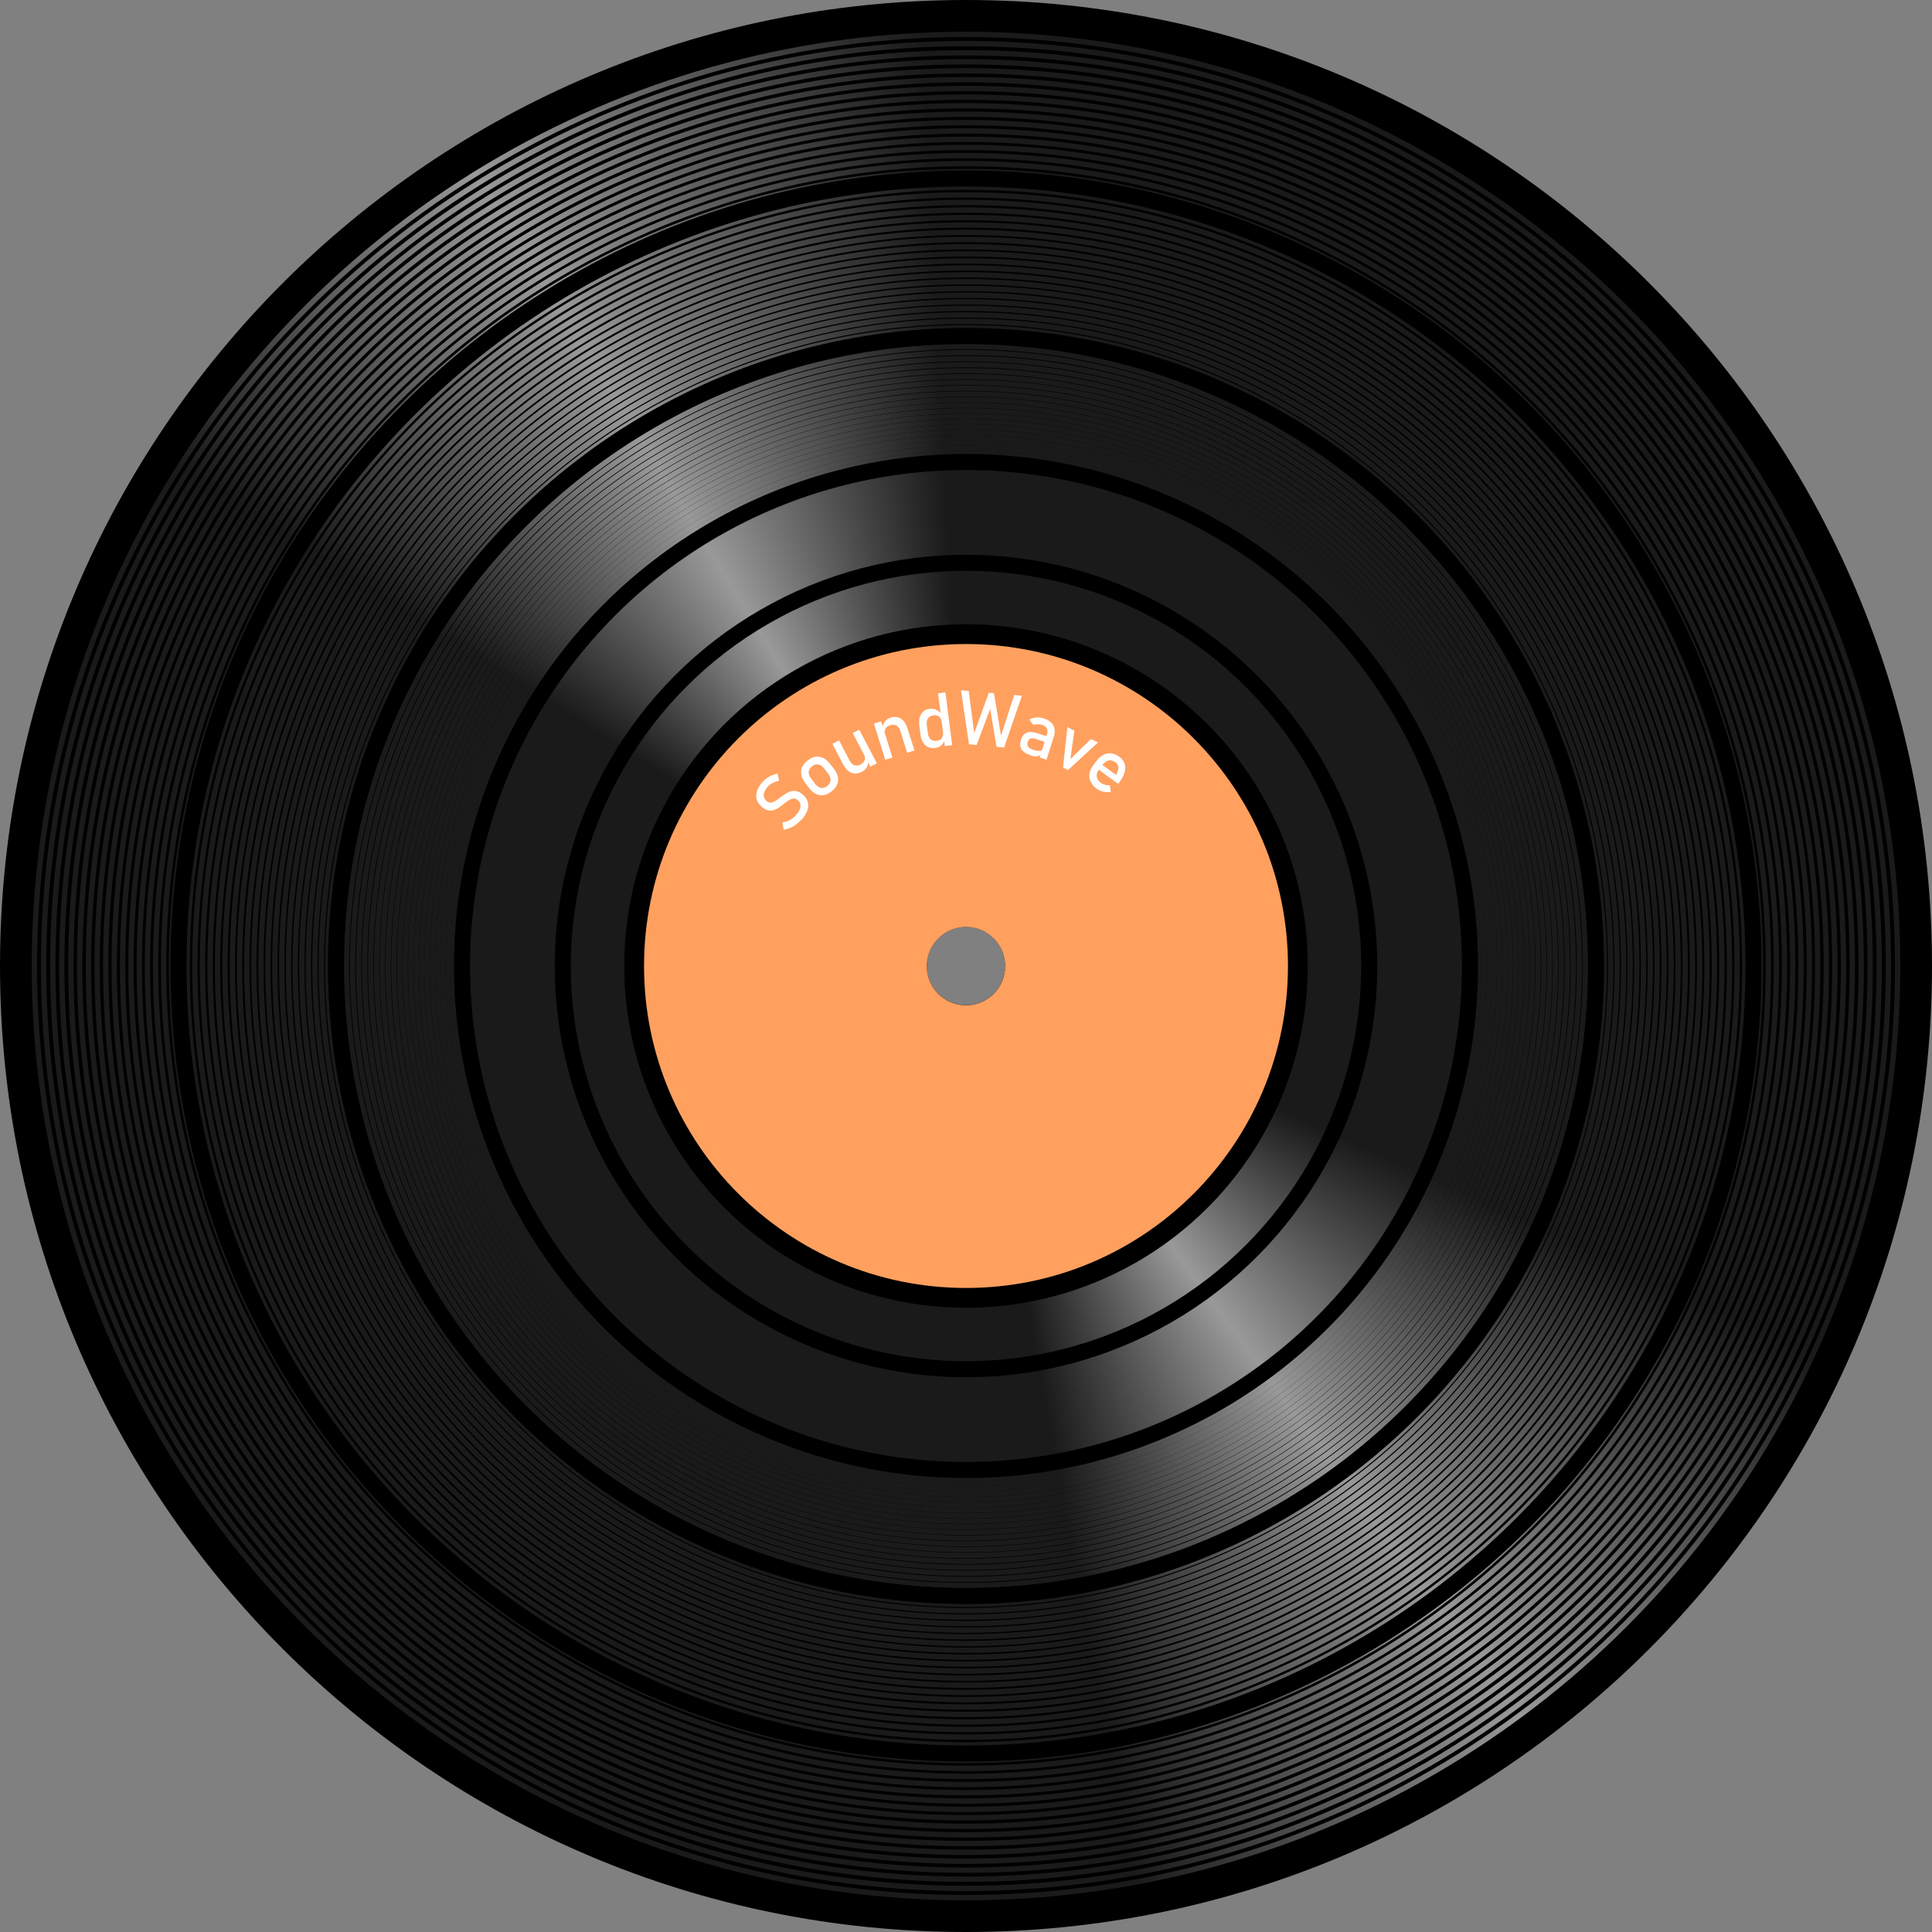 <?xml version="1.0" encoding="UTF-8"?>
<svg id="Calque_2" data-name="Calque 2" xmlns="http://www.w3.org/2000/svg" width="180.44" height="180.44" xmlns:xlink="http://www.w3.org/1999/xlink" viewBox="0 0 180.44 180.44">
  <rect x="0" y="0" width="180.44" height="180.44" fill="#808080" stroke="none"/>
  <defs>
    <style>
      .cls-1 {
        stroke: url(#linear-gradient-31);
      }

      .cls-1, .cls-2, .cls-3, .cls-4, .cls-5, .cls-6, .cls-7, .cls-8, .cls-9, .cls-10, .cls-11, .cls-12, .cls-13, .cls-14, .cls-15, .cls-16, .cls-17, .cls-18, .cls-19, .cls-20, .cls-21, .cls-22, .cls-23, .cls-24, .cls-25, .cls-26, .cls-27, .cls-28, .cls-29, .cls-30, .cls-31, .cls-32, .cls-33, .cls-34, .cls-35, .cls-36, .cls-37, .cls-38, .cls-39, .cls-40, .cls-41, .cls-42, .cls-43, .cls-44, .cls-45, .cls-46, .cls-47, .cls-48, .cls-49, .cls-50, .cls-51, .cls-52, .cls-53, .cls-54, .cls-55, .cls-56, .cls-57, .cls-58, .cls-59, .cls-60, .cls-61, .cls-62, .cls-63, .cls-64, .cls-65, .cls-66, .cls-67, .cls-68, .cls-69, .cls-70, .cls-71, .cls-72, .cls-73, .cls-74, .cls-75, .cls-76, .cls-77, .cls-78, .cls-79, .cls-80, .cls-81, .cls-82, .cls-83, .cls-84, .cls-85, .cls-86, .cls-87, .cls-88, .cls-89, .cls-90, .cls-91, .cls-92, .cls-93, .cls-94, .cls-95, .cls-96, .cls-97, .cls-98, .cls-99, .cls-100, .cls-101, .cls-102, .cls-103 {
        fill: none;
        stroke-miterlimit: 10;
      }

      .cls-1, .cls-3, .cls-4, .cls-5, .cls-6, .cls-7, .cls-8, .cls-9, .cls-10, .cls-11, .cls-13, .cls-14, .cls-15, .cls-16, .cls-17, .cls-18, .cls-19, .cls-20, .cls-21, .cls-22, .cls-23, .cls-24, .cls-25, .cls-26, .cls-27, .cls-28, .cls-29, .cls-30, .cls-31, .cls-32, .cls-33, .cls-34, .cls-35, .cls-36, .cls-37, .cls-38, .cls-39, .cls-40, .cls-41, .cls-42, .cls-43, .cls-44, .cls-45, .cls-46, .cls-47, .cls-48, .cls-49, .cls-50, .cls-51, .cls-52, .cls-53, .cls-54, .cls-55, .cls-56, .cls-57, .cls-58, .cls-59, .cls-60, .cls-61, .cls-62, .cls-63, .cls-64, .cls-65, .cls-66, .cls-67, .cls-68, .cls-69, .cls-70, .cls-71, .cls-72, .cls-73, .cls-74, .cls-75, .cls-76, .cls-77, .cls-78, .cls-79, .cls-80, .cls-81, .cls-82, .cls-83, .cls-84, .cls-85, .cls-86, .cls-87, .cls-88, .cls-89, .cls-90, .cls-91, .cls-92, .cls-93, .cls-94, .cls-95, .cls-96, .cls-97, .cls-98, .cls-99, .cls-100, .cls-101, .cls-102, .cls-103 {
        stroke-width: .5px;
      }

      .cls-2 {
        stroke: #000;
        stroke-width: 1.5px;
      }

      .cls-3 {
        stroke: url(#linear-gradient-2);
      }

      .cls-4 {
        stroke: url(#linear-gradient-51);
      }

      .cls-5 {
        stroke: url(#linear-gradient-89);
      }

      .cls-6 {
        stroke: url(#linear-gradient-30);
      }

      .cls-7 {
        stroke: url(#linear-gradient-8);
      }

      .cls-8 {
        stroke: url(#linear-gradient-69);
      }

      .cls-9 {
        stroke: url(#linear-gradient-22);
      }

      .cls-10 {
        stroke: url(#linear-gradient-68);
      }

      .cls-11 {
        stroke: url(#linear-gradient-41);
      }

      .cls-12 {
        stroke: #fff;
      }

      .cls-13 {
        stroke: url(#linear-gradient-45);
      }

      .cls-14 {
        stroke: url(#linear-gradient-36);
      }

      .cls-15 {
        stroke: url(#linear-gradient-92);
      }

      .cls-16 {
        stroke: url(#linear-gradient-46);
      }

      .cls-17 {
        stroke: url(#linear-gradient-87);
      }

      .cls-18 {
        stroke: url(#linear-gradient-21);
      }

      .cls-19 {
        stroke: url(#linear-gradient-17);
      }

      .cls-20 {
        stroke: url(#linear-gradient-83);
      }

      .cls-21 {
        stroke: url(#linear-gradient-60);
      }

      .cls-22 {
        stroke: url(#linear-gradient-33);
      }

      .cls-23 {
        stroke: url(#linear-gradient-98);
      }

      .cls-24 {
        stroke: url(#linear-gradient-9);
      }

      .cls-25 {
        stroke: url(#linear-gradient-82);
      }

      .cls-26 {
        stroke: url(#linear-gradient-81);
      }

      .cls-27 {
        stroke: url(#linear-gradient-78);
      }

      .cls-104, .cls-105, .cls-106 {
        stroke-width: 0px;
      }

      .cls-28 {
        stroke: url(#linear-gradient-42);
      }

      .cls-29 {
        stroke: url(#linear-gradient-4);
      }

      .cls-30 {
        stroke: url(#linear-gradient-61);
      }

      .cls-31 {
        stroke: url(#linear-gradient-53);
      }

      .cls-32 {
        stroke: url(#linear-gradient-84);
      }

      .cls-33 {
        stroke: url(#linear-gradient-70);
      }

      .cls-34 {
        stroke: url(#linear-gradient-27);
      }

      .cls-35 {
        stroke: url(#linear-gradient-13);
      }

      .cls-36 {
        stroke: url(#linear-gradient-63);
      }

      .cls-37 {
        stroke: url(#linear-gradient-77);
      }

      .cls-38 {
        stroke: url(#linear-gradient-35);
      }

      .cls-39 {
        stroke: url(#linear-gradient-88);
      }

      .cls-40 {
        stroke: url(#linear-gradient-28);
      }

      .cls-41 {
        stroke: url(#linear-gradient-73);
      }

      .cls-42 {
        stroke: url(#linear-gradient-39);
      }

      .cls-43 {
        stroke: url(#linear-gradient-93);
      }

      .cls-44 {
        stroke: url(#linear-gradient-95);
      }

      .cls-45 {
        stroke: url(#linear-gradient-64);
      }

      .cls-46 {
        stroke: url(#linear-gradient-72);
      }

      .cls-47 {
        stroke: url(#linear-gradient-29);
      }

      .cls-105 {
        fill: #fff;
      }

      .cls-48 {
        stroke: url(#linear-gradient-40);
      }

      .cls-49 {
        stroke: url(#linear-gradient-12);
      }

      .cls-50 {
        stroke: url(#linear-gradient-48);
      }

      .cls-51 {
        stroke: url(#linear-gradient-43);
      }

      .cls-52 {
        stroke: url(#linear-gradient-65);
      }

      .cls-53 {
        stroke: url(#linear-gradient-100);
      }

      .cls-54 {
        stroke: url(#linear-gradient-79);
      }

      .cls-55 {
        stroke: url(#linear-gradient-94);
      }

      .cls-56 {
        stroke: url(#linear-gradient-75);
      }

      .cls-57 {
        stroke: url(#linear-gradient-80);
      }

      .cls-58 {
        stroke: url(#linear-gradient-90);
      }

      .cls-59 {
        stroke: url(#linear-gradient-97);
      }

      .cls-60 {
        stroke: url(#linear-gradient-96);
      }

      .cls-61 {
        stroke: url(#linear-gradient-19);
      }

      .cls-62 {
        stroke: url(#linear-gradient-49);
      }

      .cls-63 {
        stroke: url(#linear-gradient-37);
      }

      .cls-64 {
        stroke: url(#linear-gradient-34);
      }

      .cls-65 {
        stroke: url(#linear-gradient-56);
      }

      .cls-66 {
        stroke: url(#linear-gradient-74);
      }

      .cls-67 {
        stroke: url(#linear-gradient-50);
      }

      .cls-68 {
        stroke: url(#linear-gradient-91);
      }

      .cls-69 {
        stroke: url(#linear-gradient-5);
      }

      .cls-70 {
        stroke: url(#linear-gradient-10);
      }

      .cls-71 {
        stroke: url(#linear-gradient-47);
      }

      .cls-72 {
        stroke: url(#linear-gradient-62);
      }

      .cls-73 {
        stroke: url(#linear-gradient-66);
      }

      .cls-74 {
        stroke: url(#linear-gradient-58);
      }

      .cls-75 {
        stroke: url(#linear-gradient-3);
      }

      .cls-76 {
        stroke: url(#linear-gradient-6);
      }

      .cls-77 {
        stroke: url(#linear-gradient-76);
      }

      .cls-78 {
        stroke: url(#linear-gradient-59);
      }

      .cls-79 {
        stroke: url(#linear-gradient-99);
      }

      .cls-80 {
        stroke: url(#linear-gradient-16);
      }

      .cls-81 {
        stroke: url(#linear-gradient-54);
      }

      .cls-82 {
        stroke: url(#linear-gradient-86);
      }

      .cls-106 {
        fill: #ffa05f;
      }

      .cls-83 {
        stroke: url(#linear-gradient-32);
      }

      .cls-84 {
        stroke: url(#linear-gradient-15);
      }

      .cls-85 {
        stroke: url(#linear-gradient-38);
      }

      .cls-86 {
        stroke: url(#linear-gradient-11);
      }

      .cls-87 {
        stroke: url(#linear-gradient-7);
      }

      .cls-88 {
        stroke: url(#linear-gradient-26);
      }

      .cls-89 {
        stroke: url(#linear-gradient-71);
      }

      .cls-90 {
        stroke: url(#linear-gradient-23);
      }

      .cls-91 {
        stroke: url(#linear-gradient-57);
      }

      .cls-92 {
        stroke: url(#linear-gradient-14);
      }

      .cls-93 {
        stroke: url(#linear-gradient-20);
      }

      .cls-94 {
        stroke: url(#linear-gradient-52);
      }

      .cls-95 {
        stroke: url(#linear-gradient-24);
      }

      .cls-96 {
        stroke: url(#linear-gradient-44);
      }

      .cls-97 {
        stroke: url(#linear-gradient-25);
      }

      .cls-98 {
        stroke: url(#linear-gradient-85);
      }

      .cls-99 {
        stroke: url(#linear-gradient-67);
      }

      .cls-100 {
        stroke: url(#linear-gradient);
      }

      .cls-101 {
        stroke: url(#linear-gradient-101);
      }

      .cls-102 {
        stroke: url(#linear-gradient-18);
      }

      .cls-103 {
        stroke: url(#linear-gradient-55);
      }
    </style>
    <linearGradient id="linear-gradient" x1="17.87" y1="139.02" x2="162.57" y2="41.42" gradientUnits="userSpaceOnUse">
      <stop offset=".3" stop-color="#1a1a1a"/>
      <stop offset=".52" stop-color="#999"/>
      <stop offset=".76" stop-color="#1a1a1a"/>
    </linearGradient>
    <linearGradient id="linear-gradient-2" x1="18.59" y1="138.54" x2="161.85" y2="41.9" xlink:href="#linear-gradient"/>
    <linearGradient id="linear-gradient-3" x1="19.3" y1="138.06" x2="161.15" y2="42.38" xlink:href="#linear-gradient"/>
    <linearGradient id="linear-gradient-4" x1="20" y1="137.59" x2="160.45" y2="42.85" xlink:href="#linear-gradient"/>
    <linearGradient id="linear-gradient-5" x1="20.69" y1="137.12" x2="159.75" y2="43.32" xlink:href="#linear-gradient"/>
    <linearGradient id="linear-gradient-6" x1="21.38" y1="136.66" x2="159.07" y2="43.78" xlink:href="#linear-gradient"/>
    <linearGradient id="linear-gradient-7" x1="22.06" y1="136.2" x2="158.39" y2="44.24" xlink:href="#linear-gradient"/>
    <linearGradient id="linear-gradient-8" x1="22.73" y1="135.75" x2="157.71" y2="44.7" xlink:href="#linear-gradient"/>
    <linearGradient id="linear-gradient-9" x1="23.39" y1="135.3" x2="157.05" y2="45.15" xlink:href="#linear-gradient"/>
    <linearGradient id="linear-gradient-10" x1="24.05" y1="134.85" x2="156.39" y2="45.59" xlink:href="#linear-gradient"/>
    <linearGradient id="linear-gradient-11" x1="24.71" y1="134.41" x2="155.73" y2="46.03" xlink:href="#linear-gradient"/>
    <linearGradient id="linear-gradient-12" x1="25.35" y1="133.97" x2="155.09" y2="46.47" xlink:href="#linear-gradient"/>
    <linearGradient id="linear-gradient-13" x1="25.99" y1="133.54" x2="154.45" y2="46.9" xlink:href="#linear-gradient"/>
    <linearGradient id="linear-gradient-14" x1="26.63" y1="133.12" x2="153.81" y2="47.33" xlink:href="#linear-gradient"/>
    <linearGradient id="linear-gradient-15" x1="27.26" y1="132.69" x2="153.19" y2="47.75" xlink:href="#linear-gradient"/>
    <linearGradient id="linear-gradient-16" x1="27.88" y1="132.27" x2="152.57" y2="48.17" xlink:href="#linear-gradient"/>
    <linearGradient id="linear-gradient-17" x1="28.49" y1="131.86" x2="151.95" y2="48.58" xlink:href="#linear-gradient"/>
    <linearGradient id="linear-gradient-18" x1="29.1" y1="131.45" x2="151.34" y2="48.99" xlink:href="#linear-gradient"/>
    <linearGradient id="linear-gradient-19" x1="29.7" y1="131.04" x2="150.74" y2="49.4" xlink:href="#linear-gradient"/>
    <linearGradient id="linear-gradient-20" x1="30.3" y1="130.64" x2="150.14" y2="49.8" xlink:href="#linear-gradient"/>
    <linearGradient id="linear-gradient-21" x1="30.89" y1="130.24" x2="149.55" y2="50.2" xlink:href="#linear-gradient"/>
    <linearGradient id="linear-gradient-22" x1="31.48" y1="129.84" x2="148.96" y2="50.6" xlink:href="#linear-gradient"/>
    <linearGradient id="linear-gradient-23" x1="32.06" y1="129.45" x2="148.38" y2="50.99" xlink:href="#linear-gradient"/>
    <linearGradient id="linear-gradient-24" x1="32.63" y1="129.07" x2="147.81" y2="51.38" xlink:href="#linear-gradient"/>
    <linearGradient id="linear-gradient-25" x1="33.2" y1="128.68" x2="147.24" y2="51.76" xlink:href="#linear-gradient"/>
    <linearGradient id="linear-gradient-26" x1="33.76" y1="128.3" x2="146.68" y2="52.14" xlink:href="#linear-gradient"/>
    <linearGradient id="linear-gradient-27" x1="34.32" y1="127.93" x2="146.12" y2="52.51" xlink:href="#linear-gradient"/>
    <linearGradient id="linear-gradient-28" x1="34.87" y1="127.56" x2="145.57" y2="52.89" xlink:href="#linear-gradient"/>
    <linearGradient id="linear-gradient-29" x1="35.42" y1="127.19" x2="145.03" y2="53.25" xlink:href="#linear-gradient"/>
    <linearGradient id="linear-gradient-30" x1="35.96" y1="126.82" x2="144.49" y2="53.62" xlink:href="#linear-gradient"/>
    <linearGradient id="linear-gradient-31" x1="36.49" y1="126.46" x2="143.95" y2="53.98" xlink:href="#linear-gradient"/>
    <linearGradient id="linear-gradient-32" x1="37.02" y1="126.1" x2="143.42" y2="54.34" xlink:href="#linear-gradient"/>
    <linearGradient id="linear-gradient-33" x1="37.55" y1="125.75" x2="142.9" y2="54.69" xlink:href="#linear-gradient"/>
    <linearGradient id="linear-gradient-34" x1="38.07" y1="125.4" x2="142.38" y2="55.04" xlink:href="#linear-gradient"/>
    <linearGradient id="linear-gradient-35" x1="38.58" y1="125.05" x2="141.86" y2="55.39" xlink:href="#linear-gradient"/>
    <linearGradient id="linear-gradient-36" x1="39.09" y1="124.71" x2="141.35" y2="55.73" xlink:href="#linear-gradient"/>
    <linearGradient id="linear-gradient-37" x1="39.59" y1="124.37" x2="140.85" y2="56.07" xlink:href="#linear-gradient"/>
    <linearGradient id="linear-gradient-38" x1="40.09" y1="124.03" x2="140.35" y2="56.41" xlink:href="#linear-gradient"/>
    <linearGradient id="linear-gradient-39" x1="40.59" y1="123.7" x2="139.85" y2="56.74" xlink:href="#linear-gradient"/>
    <linearGradient id="linear-gradient-40" x1="41.08" y1="123.37" x2="139.37" y2="57.07" xlink:href="#linear-gradient"/>
    <linearGradient id="linear-gradient-41" x1="41.56" y1="123.04" x2="138.88" y2="57.4" xlink:href="#linear-gradient"/>
    <linearGradient id="linear-gradient-42" x1="42.04" y1="122.72" x2="138.4" y2="57.72" xlink:href="#linear-gradient"/>
    <linearGradient id="linear-gradient-43" x1="42.52" y1="122.4" x2="137.93" y2="58.04" xlink:href="#linear-gradient"/>
    <linearGradient id="linear-gradient-44" x1="42.99" y1="122.08" x2="137.46" y2="58.36" xlink:href="#linear-gradient"/>
    <linearGradient id="linear-gradient-45" x1="43.45" y1="121.77" x2="136.99" y2="58.67" xlink:href="#linear-gradient"/>
    <linearGradient id="linear-gradient-46" x1="43.91" y1="121.46" x2="136.53" y2="58.99" xlink:href="#linear-gradient"/>
    <linearGradient id="linear-gradient-47" x1="44.37" y1="121.15" x2="136.07" y2="59.29" xlink:href="#linear-gradient"/>
    <linearGradient id="linear-gradient-48" x1="44.82" y1="120.84" x2="135.62" y2="59.6" xlink:href="#linear-gradient"/>
    <linearGradient id="linear-gradient-49" x1="45.27" y1="120.54" x2="135.17" y2="59.9" xlink:href="#linear-gradient"/>
    <linearGradient id="linear-gradient-50" x1="45.71" y1="120.24" x2="134.73" y2="60.2" xlink:href="#linear-gradient"/>
    <linearGradient id="linear-gradient-51" x1="46.15" y1="119.95" x2="134.29" y2="60.49" xlink:href="#linear-gradient"/>
    <linearGradient id="linear-gradient-52" x1="46.58" y1="119.65" x2="133.86" y2="60.79" xlink:href="#linear-gradient"/>
    <linearGradient id="linear-gradient-53" x1="47.01" y1="119.36" x2="133.43" y2="61.08" xlink:href="#linear-gradient"/>
    <linearGradient id="linear-gradient-54" x1="47.44" y1="119.08" x2="133" y2="61.36" xlink:href="#linear-gradient"/>
    <linearGradient id="linear-gradient-55" x1="47.86" y1="118.79" x2="132.58" y2="61.65" xlink:href="#linear-gradient"/>
    <linearGradient id="linear-gradient-56" x1="48.28" y1="118.51" x2="132.16" y2="61.93" xlink:href="#linear-gradient"/>
    <linearGradient id="linear-gradient-57" x1="48.69" y1="118.23" x2="131.75" y2="62.21" xlink:href="#linear-gradient"/>
    <linearGradient id="linear-gradient-58" x1="49.1" y1="117.96" x2="131.34" y2="62.49" xlink:href="#linear-gradient"/>
    <linearGradient id="linear-gradient-59" x1="49.51" y1="117.68" x2="130.94" y2="62.76" xlink:href="#linear-gradient"/>
    <linearGradient id="linear-gradient-60" x1="49.91" y1="117.41" x2="130.53" y2="63.03" xlink:href="#linear-gradient"/>
    <linearGradient id="linear-gradient-61" x1="50.3" y1="117.14" x2="130.14" y2="63.3" xlink:href="#linear-gradient"/>
    <linearGradient id="linear-gradient-62" x1="50.7" y1="116.88" x2="129.74" y2="63.56" xlink:href="#linear-gradient"/>
    <linearGradient id="linear-gradient-63" x1="51.09" y1="116.62" x2="129.35" y2="63.82" xlink:href="#linear-gradient"/>
    <linearGradient id="linear-gradient-64" x1="51.47" y1="116.36" x2="128.97" y2="64.08" xlink:href="#linear-gradient"/>
    <linearGradient id="linear-gradient-65" x1="51.85" y1="116.1" x2="128.59" y2="64.34" xlink:href="#linear-gradient"/>
    <linearGradient id="linear-gradient-66" x1="52.23" y1="115.84" x2="128.21" y2="64.6" xlink:href="#linear-gradient"/>
    <linearGradient id="linear-gradient-67" x1="52.61" y1="115.59" x2="127.84" y2="64.85" xlink:href="#linear-gradient"/>
    <linearGradient id="linear-gradient-68" x1="52.98" y1="115.34" x2="127.47" y2="65.1" xlink:href="#linear-gradient"/>
    <linearGradient id="linear-gradient-69" x1="53.34" y1="115.1" x2="127.1" y2="65.35" xlink:href="#linear-gradient"/>
    <linearGradient id="linear-gradient-70" x1="53.71" y1="114.85" x2="126.74" y2="65.59" xlink:href="#linear-gradient"/>
    <linearGradient id="linear-gradient-71" x1="54.07" y1="114.61" x2="126.38" y2="65.83" xlink:href="#linear-gradient"/>
    <linearGradient id="linear-gradient-72" x1="54.42" y1="114.37" x2="126.02" y2="66.07" xlink:href="#linear-gradient"/>
    <linearGradient id="linear-gradient-73" x1="54.77" y1="114.13" x2="125.67" y2="66.31" xlink:href="#linear-gradient"/>
    <linearGradient id="linear-gradient-74" x1="55.12" y1="113.89" x2="125.32" y2="66.55" xlink:href="#linear-gradient"/>
    <linearGradient id="linear-gradient-75" x1="55.47" y1="113.66" x2="124.97" y2="66.78" xlink:href="#linear-gradient"/>
    <linearGradient id="linear-gradient-76" x1="55.81" y1="113.43" x2="124.63" y2="67.01" xlink:href="#linear-gradient"/>
    <linearGradient id="linear-gradient-77" x1="56.15" y1="113.2" x2="124.29" y2="67.24" xlink:href="#linear-gradient"/>
    <linearGradient id="linear-gradient-78" x1="56.48" y1="112.98" x2="123.96" y2="67.47" xlink:href="#linear-gradient"/>
    <linearGradient id="linear-gradient-79" x1="56.82" y1="112.75" x2="123.63" y2="67.69" xlink:href="#linear-gradient"/>
    <linearGradient id="linear-gradient-80" x1="57.14" y1="112.53" x2="123.3" y2="67.91" xlink:href="#linear-gradient"/>
    <linearGradient id="linear-gradient-81" x1="57.47" y1="112.31" x2="122.97" y2="68.13" xlink:href="#linear-gradient"/>
    <linearGradient id="linear-gradient-82" x1="57.79" y1="112.09" x2="122.65" y2="68.35" xlink:href="#linear-gradient"/>
    <linearGradient id="linear-gradient-83" x1="58.11" y1="111.88" x2="122.33" y2="68.56" xlink:href="#linear-gradient"/>
    <linearGradient id="linear-gradient-84" x1="58.43" y1="111.67" x2="122.01" y2="68.78" xlink:href="#linear-gradient"/>
    <linearGradient id="linear-gradient-85" x1="58.74" y1="111.45" x2="121.7" y2="68.99" xlink:href="#linear-gradient"/>
    <linearGradient id="linear-gradient-86" x1="59.05" y1="111.25" x2="121.39" y2="69.2" xlink:href="#linear-gradient"/>
    <linearGradient id="linear-gradient-87" x1="59.36" y1="111.04" x2="121.09" y2="69.4" xlink:href="#linear-gradient"/>
    <linearGradient id="linear-gradient-88" x1="59.66" y1="110.83" x2="120.78" y2="69.61" xlink:href="#linear-gradient"/>
    <linearGradient id="linear-gradient-89" x1="59.96" y1="110.63" x2="120.48" y2="69.81" xlink:href="#linear-gradient"/>
    <linearGradient id="linear-gradient-90" x1="60.26" y1="110.43" x2="120.18" y2="70.01" xlink:href="#linear-gradient"/>
    <linearGradient id="linear-gradient-91" x1="60.55" y1="110.23" x2="119.89" y2="70.21" xlink:href="#linear-gradient"/>
    <linearGradient id="linear-gradient-92" x1="60.84" y1="110.04" x2="119.6" y2="70.41" xlink:href="#linear-gradient"/>
    <linearGradient id="linear-gradient-93" x1="61.13" y1="109.84" x2="119.31" y2="70.6" xlink:href="#linear-gradient"/>
    <linearGradient id="linear-gradient-94" x1="61.42" y1="109.65" x2="119.02" y2="70.79" xlink:href="#linear-gradient"/>
    <linearGradient id="linear-gradient-95" x1="61.7" y1="109.46" x2="118.74" y2="70.98" xlink:href="#linear-gradient"/>
    <linearGradient id="linear-gradient-96" x1="61.98" y1="109.27" x2="118.46" y2="71.17" xlink:href="#linear-gradient"/>
    <linearGradient id="linear-gradient-97" x1="62.26" y1="109.08" x2="118.18" y2="71.36" xlink:href="#linear-gradient"/>
    <linearGradient id="linear-gradient-98" x1="62.53" y1="108.9" x2="117.91" y2="71.55" xlink:href="#linear-gradient"/>
    <linearGradient id="linear-gradient-99" x1="62.81" y1="108.71" x2="117.63" y2="71.73" xlink:href="#linear-gradient"/>
    <linearGradient id="linear-gradient-100" x1="63.08" y1="108.53" x2="117.37" y2="71.91" xlink:href="#linear-gradient"/>
    <linearGradient id="linear-gradient-101" x1="63.34" y1="108.35" x2="117.1" y2="72.09" xlink:href="#linear-gradient"/>
  </defs>
  <g id="Calque_1-2" data-name="Calque 1">
    <g>
      <path class="cls-104" d="m90.22,0C40.39,0,0,40.39,0,90.22s40.39,90.22,90.22,90.22,90.22-40.39,90.22-90.22S140.05,0,90.22,0Zm0,93.88c-2.02,0-3.66-1.64-3.66-3.66s1.64-3.66,3.66-3.66,3.66,1.64,3.66,3.66-1.64,3.66-3.66,3.66Z"/>
      <circle class="cls-12" cx="90.22" cy="90.22" r="26.07"/>
      <g>
        <circle class="cls-100" cx="90.22" cy="90.22" r="87.01"/>
        <circle class="cls-3" cx="90.22" cy="90.22" r="86.15"/>
        <circle class="cls-75" cx="90.22" cy="90.22" r="85.29"/>
        <circle class="cls-29" cx="90.22" cy="90.22" r="84.45"/>
        <circle class="cls-69" cx="90.22" cy="90.22" r="83.61"/>
        <circle class="cls-76" cx="90.22" cy="90.22" r="82.78"/>
        <circle class="cls-87" cx="90.22" cy="90.22" r="81.96"/>
        <circle class="cls-7" cx="90.22" cy="90.22" r="81.15"/>
        <circle class="cls-24" cx="90.22" cy="90.22" r="80.35"/>
        <circle class="cls-70" cx="90.22" cy="90.22" r="79.55"/>
        <circle class="cls-86" cx="90.22" cy="90.22" r="78.77"/>
        <circle class="cls-49" cx="90.22" cy="90.22" r="77.99"/>
        <circle class="cls-35" cx="90.22" cy="90.22" r="77.21"/>
        <circle class="cls-92" cx="90.22" cy="90.22" r="76.45"/>
        <circle class="cls-84" cx="90.22" cy="90.22" r="75.69"/>
        <circle class="cls-80" cx="90.22" cy="90.22" r="74.94"/>
        <circle class="cls-19" cx="90.22" cy="90.22" r="74.2"/>
        <circle class="cls-102" cx="90.22" cy="90.22" r="73.47"/>
        <circle class="cls-61" cx="90.22" cy="90.22" r="72.74"/>
        <circle class="cls-93" cx="90.22" cy="90.22" r="72.02"/>
        <circle class="cls-18" cx="90.22" cy="90.22" r="71.31"/>
        <circle class="cls-9" cx="90.22" cy="90.22" r="70.6"/>
        <circle class="cls-90" cx="90.22" cy="90.22" r="69.9"/>
        <circle class="cls-95" cx="90.22" cy="90.22" r="69.21"/>
        <circle class="cls-97" cx="90.22" cy="90.22" r="68.52"/>
        <circle class="cls-88" cx="90.22" cy="90.22" r="67.85"/>
        <circle class="cls-34" cx="90.22" cy="90.22" r="67.17"/>
        <circle class="cls-40" cx="90.22" cy="90.22" r="66.51"/>
        <circle class="cls-47" cx="90.22" cy="90.22" r="65.85"/>
        <circle class="cls-6" cx="90.22" cy="90.22" r="65.2"/>
        <circle class="cls-1" cx="90.22" cy="90.22" r="64.55"/>
        <circle class="cls-83" cx="90.22" cy="90.22" r="63.91"/>
        <circle class="cls-22" cx="90.22" cy="90.22" r="63.28"/>
        <circle class="cls-64" cx="90.22" cy="90.22" r="62.65"/>
        <circle class="cls-38" cx="90.22" cy="90.22" r="62.03"/>
        <circle class="cls-14" cx="90.22" cy="90.22" r="61.42"/>
        <circle class="cls-63" cx="90.22" cy="90.22" r="60.81"/>
        <circle class="cls-85" cx="90.22" cy="90.22" r="60.21"/>
        <circle class="cls-42" cx="90.22" cy="90.22" r="59.61"/>
        <circle class="cls-48" cx="90.22" cy="90.22" r="59.02"/>
        <circle class="cls-11" cx="90.22" cy="90.22" r="58.44"/>
        <circle class="cls-28" cx="90.22" cy="90.22" r="57.86"/>
        <circle class="cls-51" cx="90.22" cy="90.22" r="57.29"/>
        <circle class="cls-96" cx="90.22" cy="90.22" r="56.72"/>
        <circle class="cls-13" cx="90.22" cy="90.22" r="56.16"/>
        <circle class="cls-16" cx="90.22" cy="90.22" r="55.6"/>
        <circle class="cls-71" cx="90.22" cy="90.22" r="55.05"/>
        <circle class="cls-50" cx="90.22" cy="90.22" r="54.51"/>
        <circle class="cls-62" cx="90.22" cy="90.22" r="53.97"/>
        <circle class="cls-67" cx="90.22" cy="90.22" r="53.43"/>
        <circle class="cls-4" cx="90.22" cy="90.22" r="52.9"/>
        <circle class="cls-94" cx="90.22" cy="90.22" r="52.38"/>
        <circle class="cls-31" cx="90.22" cy="90.22" r="51.86"/>
        <circle class="cls-81" cx="90.22" cy="90.22" r="51.35"/>
        <circle class="cls-103" cx="90.22" cy="90.22" r="50.84"/>
        <circle class="cls-65" cx="90.22" cy="90.22" r="50.34"/>
        <circle class="cls-91" cx="90.22" cy="90.22" r="49.84"/>
        <circle class="cls-74" cx="90.22" cy="90.22" r="49.34"/>
        <circle class="cls-78" cx="90.22" cy="90.22" r="48.86"/>
        <circle class="cls-21" cx="90.22" cy="90.22" r="48.37"/>
        <circle class="cls-30" cx="90.22" cy="90.22" r="47.89"/>
        <circle class="cls-72" cx="90.22" cy="90.22" r="47.42"/>
        <circle class="cls-36" cx="90.22" cy="90.22" r="46.95"/>
        <circle class="cls-45" cx="90.22" cy="90.22" r="46.48"/>
        <circle class="cls-52" cx="90.22" cy="90.22" r="46.02"/>
        <circle class="cls-73" cx="90.22" cy="90.22" r="45.57"/>
        <circle class="cls-99" cx="90.22" cy="90.22" r="45.12"/>
        <circle class="cls-10" cx="90.22" cy="90.22" r="44.67"/>
        <circle class="cls-8" cx="90.22" cy="90.22" r="44.23"/>
        <circle class="cls-33" cx="90.22" cy="90.22" r="43.79"/>
        <circle class="cls-89" cx="90.22" cy="90.22" r="43.36"/>
        <circle class="cls-46" cx="90.22" cy="90.22" r="42.93"/>
        <circle class="cls-41" cx="90.22" cy="90.22" r="42.5"/>
        <circle class="cls-66" cx="90.22" cy="90.22" r="42.08"/>
        <circle class="cls-56" cx="90.22" cy="90.22" r="41.67"/>
        <circle class="cls-77" cx="90.22" cy="90.22" r="41.25"/>
        <circle class="cls-37" cx="90.22" cy="90.22" r="40.84"/>
        <circle class="cls-27" cx="90.22" cy="90.22" r="40.44"/>
        <circle class="cls-54" cx="90.22" cy="90.22" r="40.04"/>
        <circle class="cls-57" cx="90.22" cy="90.22" r="39.64"/>
        <circle class="cls-26" cx="90.22" cy="90.22" r="39.25"/>
        <circle class="cls-25" cx="90.22" cy="90.22" r="38.86"/>
        <circle class="cls-20" cx="90.22" cy="90.22" r="38.48"/>
        <circle class="cls-32" cx="90.22" cy="90.22" r="38.1"/>
        <circle class="cls-98" cx="90.22" cy="90.22" r="37.72"/>
        <circle class="cls-82" cx="90.22" cy="90.22" r="37.35"/>
        <circle class="cls-17" cx="90.22" cy="90.22" r="36.98"/>
        <circle class="cls-39" cx="90.22" cy="90.22" r="36.61"/>
        <circle class="cls-5" cx="90.22" cy="90.22" r="36.25"/>
        <circle class="cls-58" cx="90.22" cy="90.22" r="35.89"/>
        <circle class="cls-68" cx="90.22" cy="90.22" r="35.53"/>
        <circle class="cls-15" cx="90.22" cy="90.22" r="35.18"/>
        <circle class="cls-43" cx="90.22" cy="90.22" r="34.83"/>
        <circle class="cls-55" cx="90.22" cy="90.22" r="34.49"/>
        <circle class="cls-44" cx="90.22" cy="90.22" r="34.15"/>
        <circle class="cls-60" cx="90.22" cy="90.22" r="33.81"/>
        <circle class="cls-59" cx="90.22" cy="90.22" r="33.47"/>
        <circle class="cls-23" cx="90.22" cy="90.22" r="33.14"/>
        <circle class="cls-79" cx="90.22" cy="90.22" r="32.81"/>
        <circle class="cls-53" cx="90.22" cy="90.22" r="32.49"/>
        <circle class="cls-101" cx="90.22" cy="90.22" r="32.17"/>
      </g>
      <g>
        <circle class="cls-2" cx="90.22" cy="90.22" r="73.55"/>
        <circle class="cls-2" cx="90.22" cy="90.22" r="58.84"/>
        <circle class="cls-2" cx="90.22" cy="90.22" r="47.07"/>
        <circle class="cls-2" cx="90.22" cy="90.22" r="37.66"/>
      </g>
      <path class="cls-106" d="m90.22,60.15c-16.61,0-30.07,13.46-30.07,30.07s13.46,30.07,30.07,30.07,30.07-13.46,30.07-30.07-13.46-30.07-30.07-30.07Zm0,33.74c-2.02,0-3.66-1.64-3.66-3.66s1.64-3.66,3.66-3.66,3.66,1.64,3.66,3.66-1.64,3.66-3.66,3.66Z"/>
      <g>
        <path class="cls-105" d="m74.83,76.56c-.16.18-.33.33-.5.46s-.36.23-.55.31c-.19.08-.39.13-.6.16l-.11-.68c.25-.03.48-.11.69-.22s.41-.27.59-.47c.24-.27.38-.52.41-.76.03-.24-.04-.44-.22-.6h0c-.14-.13-.28-.19-.42-.18s-.29.06-.43.15c-.15.09-.29.19-.45.32-.15.12-.3.23-.46.35-.16.11-.33.2-.5.26-.17.06-.36.06-.55.02s-.4-.16-.61-.35h0c-.34-.31-.51-.66-.49-1.06s.21-.81.58-1.23c.18-.2.38-.36.62-.5.23-.13.5-.23.79-.29l.15.66c-.23.05-.43.12-.61.21-.18.09-.33.21-.45.35-.23.25-.35.5-.38.73-.02.23.06.43.24.59h0c.14.13.28.18.43.17.15-.02.3-.08.45-.18s.31-.21.48-.34c.15-.11.3-.22.46-.32.16-.1.33-.18.5-.22.17-.05.35-.05.54,0,.19.04.38.16.58.34h0c.34.31.5.66.47,1.07-.03.4-.23.82-.62,1.25Z"/>
        <path class="cls-105" d="m77.66,73.92c-.37.28-.74.4-1.1.34-.37-.06-.7-.28-1-.67l-.35-.46c-.3-.38-.42-.76-.39-1.13.04-.37.24-.69.61-.98.37-.28.74-.4,1.1-.34.37.06.7.28.99.66l.36.46c.3.39.43.76.39,1.13-.04.37-.24.69-.61.98Zm-.4-.52c.19-.15.3-.32.31-.53.01-.2-.07-.41-.23-.63l-.36-.46c-.17-.22-.35-.35-.55-.38-.2-.04-.39.02-.59.17-.19.15-.29.32-.31.52s.06.41.23.63l.36.47c.17.22.35.35.55.39.2.04.4-.02.59-.16Z"/>
        <path class="cls-105" d="m78.36,69.14l1,1.91c.12.22.26.36.44.42.17.06.36.04.57-.07.2-.11.33-.24.39-.41.05-.17.03-.35-.08-.54l.39.63c.02.17-.01.35-.1.54-.08.19-.24.34-.47.46-.35.18-.67.21-.98.09-.31-.12-.57-.39-.78-.79l-1-1.91.62-.32Zm2.93,2.47l-1.65-3.14.61-.32,1.65,3.14-.61.32Z"/>
        <path class="cls-105" d="m82.68,70.96l-1.06-3.38.67-.21,1.06,3.38-.67.21Zm2.05-.65l-.65-2.05c-.08-.24-.19-.4-.36-.5-.16-.09-.36-.1-.58-.03-.22.07-.37.18-.45.33s-.09.33-.02.54l-.27-.63c.04-.24.13-.44.26-.6.13-.16.3-.28.51-.34.37-.12.69-.08.97.09.28.18.48.48.62.92l.65,2.05-.67.21Z"/>
        <path class="cls-105" d="m87.36,69.85c-.39.05-.71-.04-.95-.26-.24-.22-.39-.56-.45-1.02l-.1-.78c-.06-.46,0-.82.17-1.1.17-.28.45-.44.83-.49.21-.03.41,0,.59.09.19.09.35.22.48.4l.02.73c-.02-.15-.06-.27-.13-.37-.07-.1-.16-.17-.27-.21-.11-.04-.24-.05-.38-.03-.23.03-.4.12-.5.28-.11.16-.14.37-.11.62l.1.77c.03.26.12.44.26.57.14.12.33.17.56.14.15-.02.27-.06.36-.13.1-.07.16-.16.2-.28.04-.12.05-.25.03-.4l.14.74c-.04.17-.13.32-.27.47s-.33.23-.58.27Zm.88-.17l-.63-4.93.69-.09.63,4.93-.69.09Z"/>
        <path class="cls-105" d="m90.98,68.49l1.37-3.79.48.04.66,3.97,1.23-3.8.72.07-1.66,4.84-.71-.07-.59-3.54-1.27,3.37-.71-.06-.75-5.06.72.07.52,3.96Z"/>
        <path class="cls-105" d="m96.26,70.54c-.42-.13-.7-.32-.85-.55-.15-.24-.17-.53-.06-.89.11-.34.28-.56.52-.66.24-.11.55-.1.93.02l.96.3-.12.55-1-.32c-.17-.05-.31-.06-.42,0s-.19.15-.24.31c-.05.17-.04.32.05.44s.25.21.48.29c.25.08.45.11.59.1.14-.01.23-.08.27-.19l-.08.5c-.09.07-.18.12-.29.16s-.22.04-.34.04-.25-.03-.39-.08Zm.84.21l.68-2.14c.07-.22.07-.41-.01-.57-.08-.16-.23-.27-.45-.34-.13-.04-.27-.06-.41-.06-.14,0-.28.02-.4.06l-.38-.49c.18-.11.38-.18.62-.2.24-.02.48.01.74.09.42.13.72.35.88.64s.18.64.06,1.04l-.69,2.17-.63-.2Z"/>
        <path class="cls-105" d="m99.97,70.89l1.92-1.87.65.33-2.79,2.57-.47-.24.41-3.77.65.33-.37,2.65Z"/>
        <path class="cls-105" d="m102.43,73.66c-.4-.29-.63-.63-.68-1.01-.06-.38.06-.78.36-1.19l.24-.32c.31-.43.66-.68,1.04-.76.38-.08.76.02,1.15.3.36.26.54.6.55,1.01,0,.41-.17.85-.52,1.33l-.14.19-1.93-1.41.33-.45,1.4,1.02c.15-.24.22-.47.22-.68,0-.21-.1-.37-.28-.5-.21-.15-.43-.21-.65-.15-.22.05-.42.21-.61.46l-.27.36c-.17.24-.24.47-.21.68.03.22.17.41.39.58.11.08.24.14.39.18.15.04.29.04.44.03l.1.64c-.24.03-.48.02-.71-.03-.23-.05-.44-.15-.62-.28Z"/>
      </g>
    </g>
  </g>
</svg>